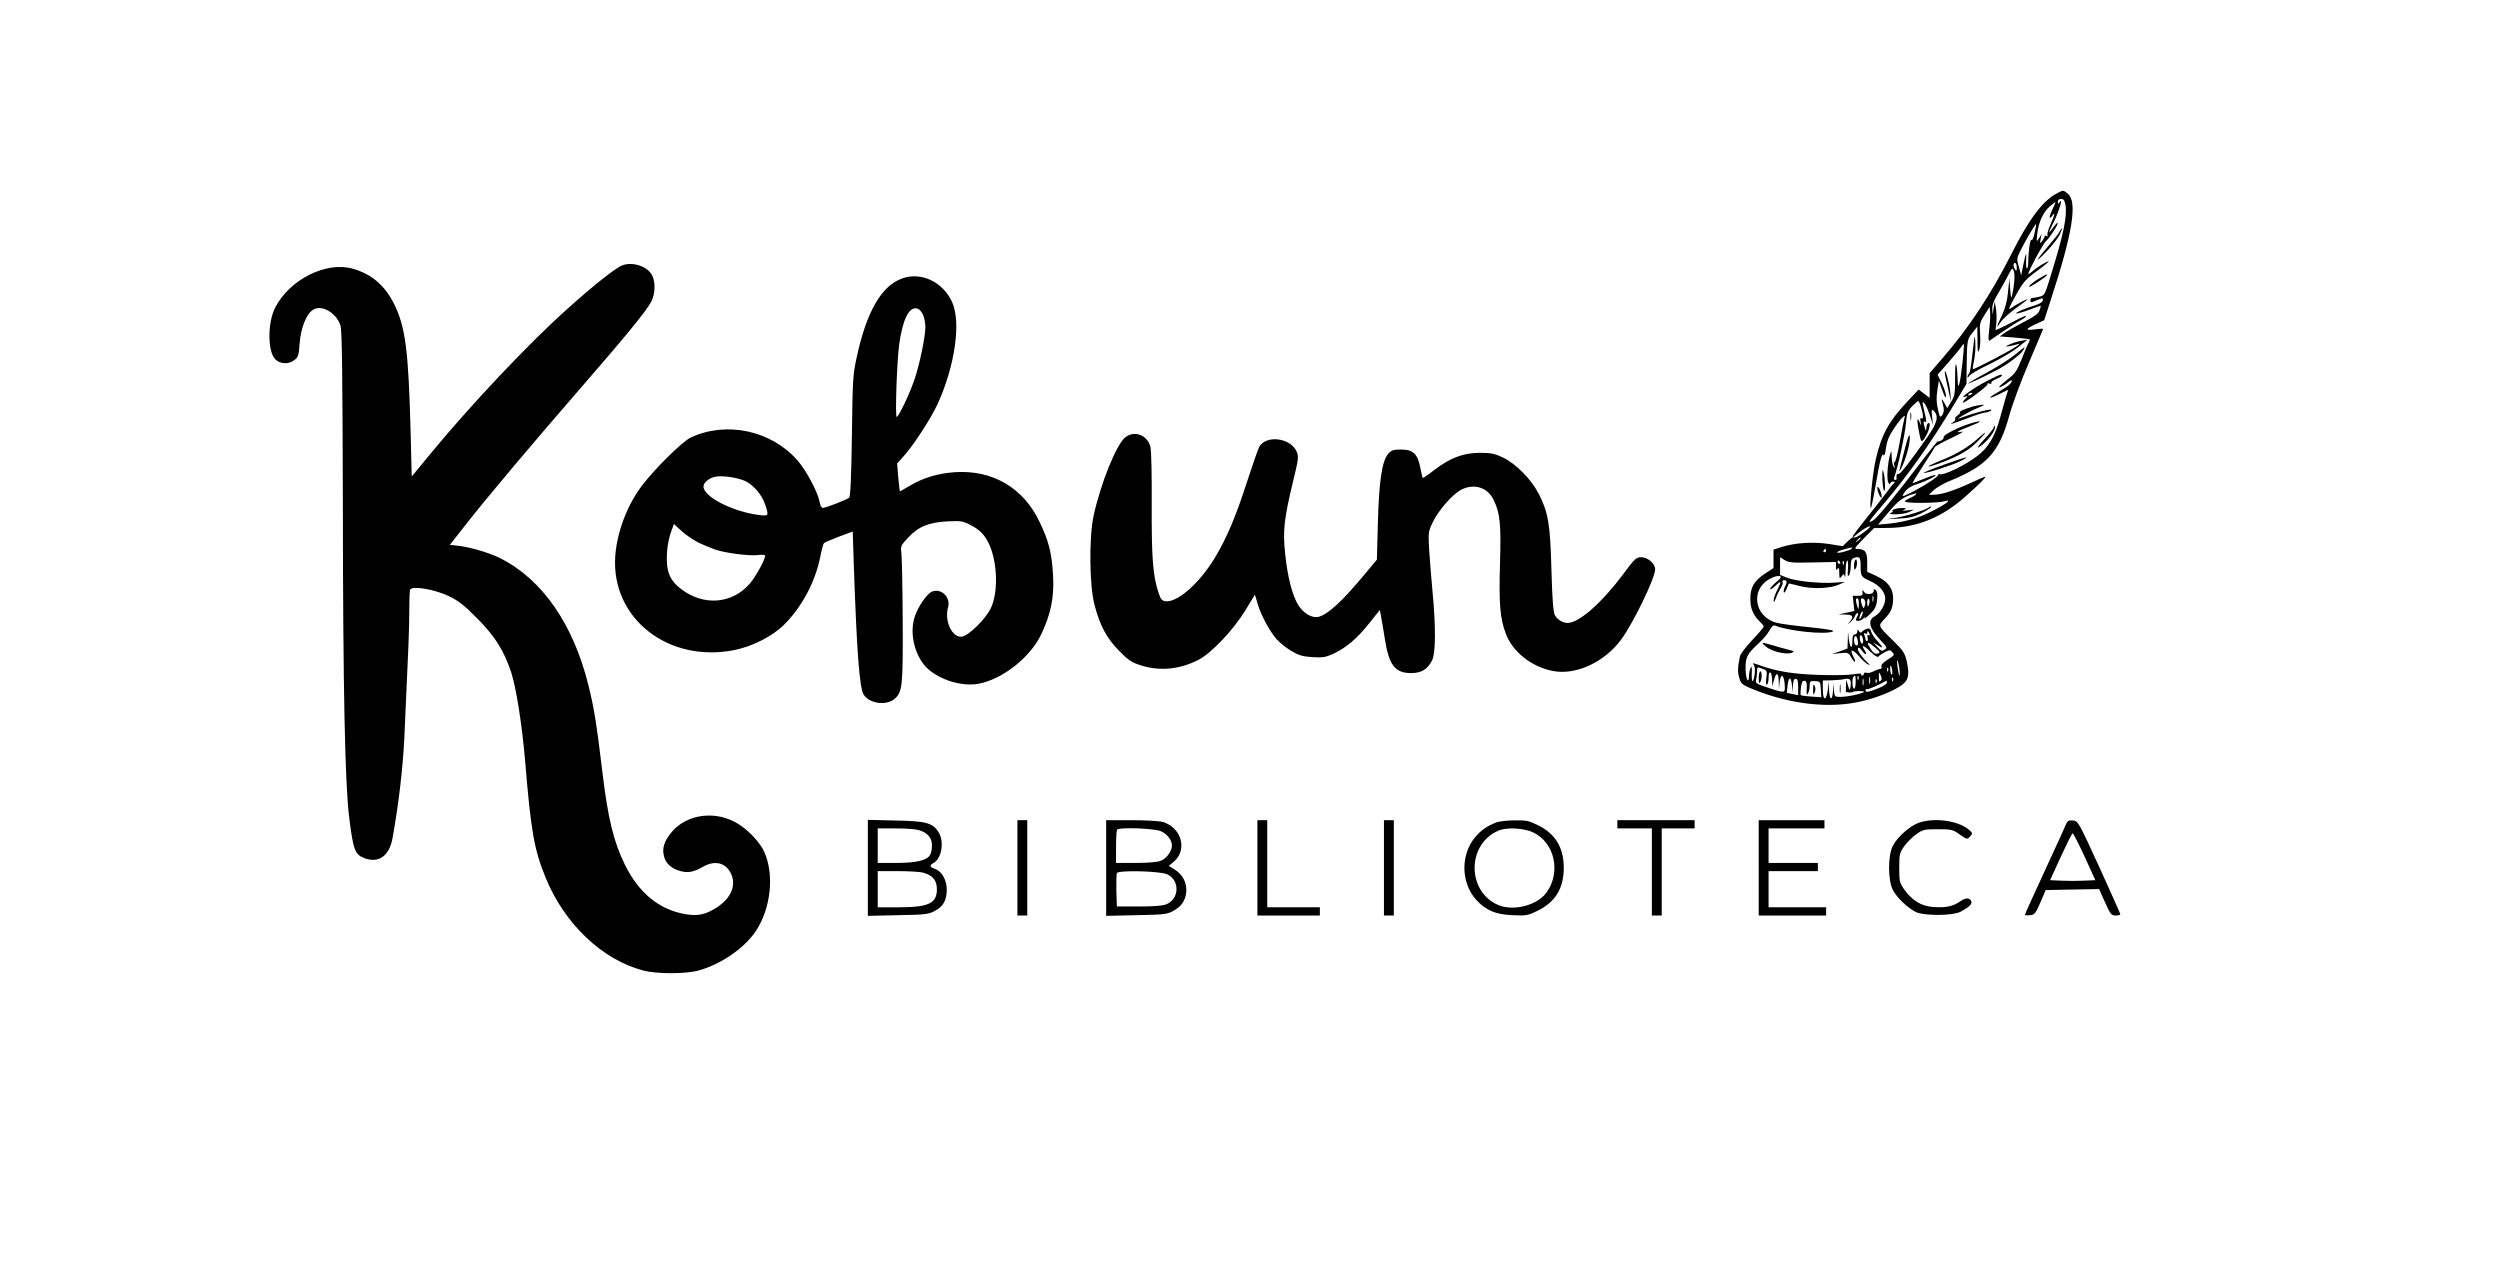 <?xml version="1.0" standalone="no"?>
<!DOCTYPE svg PUBLIC "-//W3C//DTD SVG 20010904//EN"
 "http://www.w3.org/TR/2001/REC-SVG-20010904/DTD/svg10.dtd">
<svg version="1.0" xmlns="http://www.w3.org/2000/svg"
 width="1521pt" height="775pt" viewBox="0 0 1521 775"
 preserveAspectRatio="xMidYMid meet">

<g transform="translate(0,775) scale(0.1,-0.1)"
fill="#000000" stroke="none">
<path d="M12515 6574 c-86 -44 -171 -157 -280 -374 -122 -241 -258 -447 -419
-632 l-76 -88 0 -75 0 -76 -34 26 -33 25 -65 -69 c-116 -123 -161 -204 -196
-357 -19 -82 -41 -305 -29 -294 3 3 15 61 27 130 27 159 39 207 50 191 4 -8
10 9 14 42 5 40 18 73 45 114 40 62 81 104 68 71 -3 -10 -16 -74 -28 -143 -12
-69 -26 -125 -31 -125 -5 0 -6 -10 -3 -22 5 -18 4 -20 -4 -8 -6 8 -11 35 -12
60 -1 40 -2 42 -9 17 -16 -53 -23 -154 -11 -173 6 -11 11 -13 11 -6 0 6 8 12
18 12 9 0 13 -3 7 -8 -6 -4 -30 -34 -54 -67 -25 -33 -80 -104 -123 -157 -79
-98 -97 -128 -55 -92 32 29 78 56 84 51 3 -3 -14 -19 -38 -36 -39 -28 -48 -33
-65 -30 -3 1 -19 -11 -34 -26 l-29 -28 -81 13 c-95 15 -208 8 -287 -17 l-53
-17 0 -56 0 -56 -52 -34 c-67 -45 -89 -83 -89 -155 0 -57 19 -102 61 -140 11
-10 20 -22 20 -27 0 -5 -31 -42 -70 -83 -38 -40 -71 -84 -74 -97 -14 -69 -15
-94 -5 -130 9 -33 17 -42 57 -60 219 -95 458 -129 653 -92 98 18 217 63 274
102 47 32 54 64 35 151 -11 47 -21 63 -79 120 -100 98 -97 91 -52 139 29 31
41 53 46 86 13 84 -20 137 -108 176 l-47 21 0 59 c0 64 -13 80 -62 80 -19 0
-13 9 41 64 l63 63 86 1 c174 2 323 62 465 187 84 74 135 125 125 125 -3 0
-45 -18 -92 -40 -100 -46 -177 -70 -220 -70 l-31 0 30 28 c17 16 62 42 100 57
224 92 298 173 359 395 19 70 72 213 120 324 47 110 86 202 86 204 0 3 -23 2
-51 -2 -61 -8 -58 2 9 33 l49 23 41 127 c133 407 162 594 102 643 -27 22 -27
22 -65 2z m51 -69 c12 -68 -10 -177 -92 -441 -33 -107 -35 -112 -66 -119 -18
-5 -38 -8 -44 -8 -6 0 -11 -6 -11 -13 0 -17 0 -17 43 1 33 13 35 13 32 -3 -2
-10 -20 -22 -48 -30 -63 -19 -124 -46 -113 -49 6 -2 41 8 78 22 37 14 69 25
71 25 1 0 -1 -12 -7 -27 -7 -22 -31 -39 -102 -75 -50 -27 -103 -56 -116 -67
l-24 -18 92 -7 c50 -4 91 -9 91 -12 0 -2 -4 -12 -9 -22 -6 -9 -24 -54 -42 -99
-28 -69 -39 -87 -81 -118 -26 -21 -51 -42 -54 -47 -8 -13 35 9 59 30 23 20 22
0 -1 -21 -10 -9 -43 -30 -73 -47 -65 -36 -49 -40 20 -5 l49 24 -15 -47 c-7
-26 -23 -81 -34 -122 -32 -117 -73 -186 -144 -238 -73 -55 -201 -116 -223
-107 -9 3 -13 3 -9 -1 8 -8 -62 -56 -147 -101 -76 -40 -82 -40 -55 -3 15 20
40 35 73 45 55 17 129 54 108 55 -7 0 -39 -11 -72 -25 -33 -14 -62 -25 -64
-25 -3 0 26 48 64 106 38 59 71 111 72 115 2 4 46 29 98 53 52 25 83 43 68 40
-50 -11 -30 4 43 31 82 32 87 42 8 19 -71 -21 -171 -72 -164 -84 3 -5 -4 -14
-15 -20 -11 -6 -20 -8 -20 -4 0 3 -37 -43 -83 -102 -174 -229 -289 -370 -314
-382 -34 -18 -29 -10 76 113 145 172 274 354 417 590 l78 130 1 95 c2 171 3
175 35 215 l30 38 1 -84 c0 -67 2 -79 10 -59 6 14 9 57 6 95 -4 65 -2 74 27
119 l31 49 3 -34 c2 -19 -1 -66 -6 -106 -6 -52 -5 -70 3 -65 6 4 44 30 85 58
41 28 90 59 108 68 19 10 31 20 28 23 -3 3 -33 -10 -68 -29 -35 -18 -75 -39
-90 -45 l-27 -12 5 47 c2 26 1 65 -3 87 l-7 40 -7 -40 -6 -40 -2 35 c-1 24 10
53 35 94 19 32 47 82 61 110 25 48 26 50 35 27 8 -24 4 -82 -10 -146 -6 -24
-8 -18 -12 35 l-5 65 -8 -80 c-5 -56 -17 -99 -37 -143 -36 -75 -38 -87 -7 -41
12 19 56 58 96 87 40 28 70 52 67 52 -9 0 -76 -36 -103 -56 -17 -12 -9 7 30
77 46 83 59 98 131 151 44 32 75 58 70 58 -13 0 -75 -38 -101 -63 -13 -11 -23
-17 -23 -14 0 17 90 184 106 198 20 16 74 98 74 112 0 5 -10 -3 -22 -19 -39
-53 -40 -50 -5 21 34 67 61 159 38 125 -9 -13 -11 -13 -11 3 0 10 8 17 20 17
14 0 21 -9 26 -35z m-77 -25 c-23 -46 -25 -72 -4 -44 21 28 18 12 -10 -52 -14
-31 -22 -61 -18 -67 3 -6 1 -7 -5 -3 -7 4 -12 3 -12 -1 0 -5 -7 -18 -15 -29
-14 -18 -15 -17 -10 11 l6 30 -16 -25 c-15 -24 -16 -23 -10 30 8 69 37 132 77
165 16 14 31 25 33 25 2 0 -5 -18 -16 -40z m-111 -149 c-6 -28 -15 -47 -18
-41 -8 12 -20 -71 -20 -132 0 -20 -3 -39 -7 -41 -5 -3 -7 18 -6 46 3 61 -1 54
-18 -28 l-12 -60 -14 50 c-13 44 -13 53 2 85 25 54 98 180 102 176 2 -1 -2
-26 -9 -55z m-108 -208 c0 -22 -2 -25 -10 -13 -13 20 -13 40 0 40 6 0 10 -12
10 -27z m-330 -577 c-16 -142 -28 -182 -30 -101 -4 113 -16 120 -15 10 0 -99
-2 -114 -24 -149 l-24 -39 -19 34 c-10 19 -16 25 -14 14 3 -11 8 -31 11 -45 3
-15 0 -33 -8 -45 -14 -18 -16 -15 -27 37 -9 39 -10 73 -3 114 l9 59 21 -60
c15 -42 22 -52 22 -34 1 14 -11 48 -25 77 l-26 52 67 76 c36 41 71 84 78 94 6
11 13 18 15 16 2 -2 -2 -52 -8 -110z m-252 -275 c15 -48 15 -74 2 -66 -7 4 -9
-3 -5 -22 5 -27 5 -27 -5 -4 -16 37 -19 22 -8 -39 16 -88 17 -89 44 -45 24 40
33 92 14 80 -5 -3 -10 -16 -10 -27 0 -27 -5 -21 -14 15 -4 19 -3 26 4 22 13
-8 13 -2 -4 69 -12 51 -12 56 1 44 8 -8 23 -41 34 -74 l19 -59 -5 50 c-5 44
-3 48 10 35 32 -32 22 -72 -40 -161 -108 -154 -167 -229 -176 -223 -8 5 -13
-9 -10 -28 0 -5 -4 -8 -10 -8 -6 0 -8 7 -5 15 23 60 67 266 73 340 4 50 10 65
36 93 17 17 34 32 37 32 4 0 12 -17 18 -39z m-32 -530 c-3 -4 -19 -14 -36 -21
-16 -7 -30 -16 -30 -21 0 -12 197 -11 239 1 87 25 -83 -74 -179 -104 -41 -13
-108 -27 -149 -31 l-75 -7 66 78 c61 73 93 95 166 113 2 1 1 -3 -2 -8z m-336
-265 c0 -2 -8 -10 -17 -17 -16 -13 -17 -12 -4 4 13 16 21 21 21 13z m-55 -65
c-6 -6 -30 -14 -54 -20 -50 -11 -43 3 9 17 47 14 56 14 45 3z m-155 -11 c0 -5
-5 -10 -11 -10 -5 0 -7 5 -4 10 3 6 8 10 11 10 2 0 4 -4 4 -10z m-83 -72 l143
3 0 -28 c0 -22 2 -25 10 -13 7 11 10 5 10 -25 1 -36 2 -38 14 -22 14 18 14 18
19 0 3 -10 5 8 6 40 0 31 5 57 10 57 4 0 6 -24 4 -52 -3 -39 -2 -49 6 -38 6 8
11 34 11 56 0 29 5 44 16 48 37 14 44 7 44 -46 0 -64 3 -68 58 -93 55 -24 92
-67 92 -107 0 -38 -31 -90 -65 -108 -45 -24 -32 -75 39 -148 34 -35 38 -44 26
-52 -21 -14 -24 -13 -51 17 l-24 26 25 -16 c40 -27 41 -20 4 21 -19 20 -37 47
-40 60 -5 18 -11 21 -28 16 -11 -4 -24 -12 -28 -18 -6 -8 -11 -6 -18 4 -8 13
-10 12 -10 -2 0 -10 -7 -18 -15 -18 -11 0 -15 -11 -15 -42 0 -55 -17 -38 -23
22 -3 43 -4 43 -5 -11 l-2 -55 -47 -17 -48 -16 50 5 c48 5 51 4 68 -26 23 -38
33 -34 13 5 -24 46 -7 49 31 6 19 -23 44 -46 56 -52 18 -9 17 -6 -6 15 -37 36
-61 75 -52 84 4 4 14 -3 22 -15 9 -13 19 -23 24 -23 5 0 2 11 -7 25 -24 36 -6
31 38 -12 23 -22 42 -34 46 -28 4 6 21 17 39 27 29 15 33 15 47 -1 14 -15 11
-19 -29 -44 -29 -18 -42 -33 -38 -43 3 -8 -1 -14 -8 -14 -8 0 -27 -7 -42 -15
-15 -8 -34 -12 -42 -8 -8 3 -15 0 -15 -6 0 -6 -5 -11 -11 -11 -5 0 -8 4 -5 8
3 5 -20 5 -52 -1 -31 -5 -127 -6 -212 -3 -152 5 -250 21 -359 60 -36 13 -41
14 -32 2 8 -10 10 -30 6 -61 -9 -58 -20 -50 -17 13 1 35 -1 42 -8 27 -5 -11
-9 -33 -9 -48 -2 -58 -21 -14 -21 47 0 70 10 88 85 157 23 21 50 54 61 74 13
24 23 33 34 29 79 -33 299 -56 349 -37 17 7 -18 14 -140 27 -90 9 -180 21
-200 27 -138 36 -162 206 -38 269 22 12 48 19 57 15 12 -4 8 -12 -21 -36 -20
-17 -37 -35 -37 -42 0 -6 13 1 28 16 40 38 43 34 16 -20 -13 -25 -24 -56 -23
-67 0 -14 5 -9 14 16 7 20 21 48 30 62 9 14 14 30 10 36 -3 5 1 10 9 10 19 0
20 -13 5 -41 -6 -11 -8 -25 -6 -32 3 -7 10 3 17 21 7 17 13 32 15 32 2 0 32
-7 67 -16 74 -19 185 -15 238 10 l35 16 -65 -5 c-88 -6 -235 9 -287 30 l-43
17 0 54 0 54 27 -17 c24 -16 47 -18 170 -15z m168 2 c3 -5 1 -10 -4 -10 -6 0
-11 5 -11 10 0 6 2 10 4 10 3 0 8 -4 11 -10z m22 -12 c-3 -8 -6 -5 -6 6 -1 11
2 17 5 13 3 -3 4 -12 1 -19z m157 -424 c4 -10 2 -13 -6 -8 -7 5 -9 0 -6 -14 4
-12 2 -22 -3 -22 -5 0 -9 4 -9 9 0 5 -3 17 -7 27 -4 12 -3 15 5 10 7 -4 12 -2
12 3 0 16 7 13 14 -5z m-41 -57 c-4 -6 -10 -1 -15 12 -4 13 -5 28 -1 34 4 6
10 1 15 -12 4 -13 5 -28 1 -34z m-31 18 c6 -27 0 -38 -13 -29 -12 7 -12 54 0
54 5 0 11 -11 13 -25z m107 -45 c30 -26 32 -30 16 -36 -18 -7 -33 6 -56 49
-14 25 1 20 40 -13z m149 -155 c0 -25 -2 -24 -9 10 -10 51 -10 92 1 50 4 -16
8 -43 8 -60z m-46 16 c2 -17 1 -28 -4 -25 -8 5 -12 54 -4 54 2 0 6 -13 8 -29z
m-786 9 c25 -10 26 -13 20 -56 -3 -29 -2 -43 4 -39 6 3 10 22 10 41 0 49 20
42 21 -8 l2 -43 10 38 c14 51 27 47 29 -10 l1 -48 4 43 c6 58 27 50 31 -11 4
-56 4 -56 -101 -21 -71 23 -78 28 -73 48 3 11 6 33 6 49 0 31 -1 31 36 17z
m761 -12 c-3 -8 -6 -5 -6 6 -1 11 2 17 5 13 3 -3 4 -12 1 -19z m-45 -60 c-9
-9 -12 -4 -11 23 0 32 1 33 11 11 8 -17 8 -26 0 -34z m-152 -8 c0 -22 -4 -40
-10 -40 -11 0 -14 63 -3 73 11 12 13 8 13 -33z m17 18 c-3 -8 -6 -5 -6 6 -1
11 2 17 5 13 3 -3 4 -12 1 -19z m70 -25 c-3 -10 -5 -2 -5 17 0 19 2 27 5 18 2
-10 2 -26 0 -35z m-474 -18 l4 -40 1 43 c2 30 6 42 17 42 11 0 15 -12 15 -50
l0 -49 -32 6 c-18 3 -34 7 -36 8 -1 1 1 23 4 49 8 54 21 50 27 -9z m355 -7
c-4 -20 -6 -18 -15 12 l-11 35 -1 -32 c-1 -18 -1 -36 -1 -40 0 -6 35 -9 43 -3
9 7 67 8 67 1 0 -10 -99 -31 -146 -31 -31 0 -33 2 -37 43 l-4 42 -1 -47 c-3
-65 -22 -61 -24 5 l-1 52 -6 -49 c-9 -72 -31 -73 -31 -2 l0 56 53 1 c28 1 66
4 82 8 32 7 40 -6 33 -51z m79 15 c-3 -10 -5 -2 -5 17 0 19 2 27 5 18 2 -10 2
-26 0 -35z m180 25 c-3 -8 -6 -5 -6 6 -1 11 2 17 5 13 3 -3 4 -12 1 -19z
m-100 -10 c-3 -8 -6 -5 -6 6 -1 11 2 17 5 13 3 -3 4 -12 1 -19z m-425 -38 c-2
-33 0 -41 7 -30 6 8 11 29 11 46 0 29 2 32 33 30 31 -1 32 -3 35 -50 l3 -48
-60 4 c-33 2 -63 6 -65 9 -3 2 -2 24 1 47 4 32 10 42 22 40 12 -2 15 -14 13
-48z m488 36 c0 -7 -25 -23 -56 -35 -63 -24 -74 -25 -74 -10 0 5 3 8 8 6 5 -4
67 23 120 52 1 0 2 -5 2 -13z"/>
<path d="M12530 6340 c-6 -12 -37 -51 -69 -88 -79 -92 -85 -110 -12 -34 33 34
70 80 81 102 20 40 20 58 0 20z"/>
<path d="M12398 6051 c-56 -36 -77 -64 -22 -31 52 32 89 60 77 60 -5 0 -30
-13 -55 -29z"/>
<path d="M12003 5620 c-14 -124 -17 -137 -26 -146 -4 -4 -7 -12 -7 -18 0 -6 5
-3 11 7 6 10 61 42 122 71 62 30 139 75 172 101 l60 48 -35 -6 c-19 -3 -51
-12 -70 -21 -35 -16 -35 -16 -5 -12 17 3 39 8 50 12 16 5 14 2 -5 -12 -30 -23
-263 -145 -267 -140 -2 2 1 26 7 53 6 28 10 77 8 109 -3 55 -4 52 -15 -46z"/>
<path d="M12258 5591 c-32 -26 -106 -73 -165 -105 -60 -32 -112 -63 -118 -68
-9 -9 91 37 180 84 58 30 143 95 155 118 14 26 15 26 -52 -29z"/>
<path d="M12083 5429 c-75 -38 -171 -108 -128 -93 20 7 20 7 1 -14 -11 -12
-17 -22 -13 -22 15 0 152 103 149 112 -2 6 4 8 13 4 9 -3 13 -2 10 4 -3 5 10
16 30 24 34 14 45 26 26 26 -5 0 -45 -18 -88 -41z m-83 -73 c0 -2 -7 -7 -16
-10 -8 -3 -12 -2 -9 4 6 10 25 14 25 6z"/>
<path d="M12030 5283 c-38 -6 -112 -34 -106 -41 3 -3 -3 -12 -14 -19 -11 -8
-18 -18 -15 -23 3 -5 -3 -13 -12 -19 -32 -19 -6 -11 86 24 49 19 98 35 108 35
10 0 25 5 33 10 35 22 -81 -5 -185 -44 -44 -17 50 38 103 60 55 23 55 26 2 17z"/>
<path d="M12130 5151 c0 -7 -26 -40 -57 -73 -32 -34 -48 -56 -36 -50 49 26
115 113 98 130 -3 3 -5 0 -5 -7z"/>
<path d="M12030 5079 c-57 -51 -135 -97 -228 -133 -39 -16 -71 -31 -69 -33 8
-7 151 48 200 77 53 30 83 55 126 103 35 38 23 33 -29 -14z"/>
<path d="M11827 4923 c-70 -25 -126 -48 -124 -50 7 -7 179 48 225 72 67 34 45
30 -101 -22z"/>
<path d="M11832 5485 c-1 -5 8 -48 19 -95 l19 -85 -5 62 c-4 50 -33 154 -33
118z"/>
<path d="M11623 5215 c0 -22 2 -30 4 -17 2 12 2 30 0 40 -3 9 -5 -1 -4 -23z"/>
<path d="M11589 5019 c-15 -57 -29 -115 -33 -129 -3 -14 5 -2 18 25 27 58 50
149 45 184 -3 13 -15 -20 -30 -80z"/>
<path d="M11730 4660 c-26 -17 -134 -50 -195 -60 l-60 -9 78 4 c61 3 91 10
134 31 30 15 56 32 59 36 7 10 2 10 -16 -2z"/>
<path d="M11520 4650 c-8 -5 -10 -10 -5 -11 6 0 1 -4 -10 -9 -15 -6 -7 -9 30
-9 28 0 64 6 80 14 l30 14 -40 -4 c-30 -4 -35 -3 -20 4 17 8 15 10 -15 10 -19
0 -42 -4 -50 -9z"/>
<path d="M11288 4344 c-5 -4 -8 -21 -8 -38 1 -26 2 -28 11 -13 11 19 8 63 -3
51z"/>
<path d="M11400 4157 c0 -23 -43 -30 -58 -9 -13 16 -13 16 -10 -3 2 -16 -3
-20 -29 -20 l-31 0 5 -46 5 -46 -48 -11 -49 -10 43 -1 c46 -1 52 -12 25 -45
-18 -21 -18 -21 4 -2 12 10 25 27 28 37 4 11 11 19 16 19 6 0 6 -7 -1 -19 -13
-26 -13 -28 8 -28 9 0 23 7 30 16 11 13 12 13 6 1 -3 -8 10 2 31 22 31 29 40
46 45 86 4 34 2 52 -7 61 -10 9 -13 9 -13 -2z m-3 -64 c-3 -10 -5 -4 -5 12 0
17 2 24 5 18 2 -7 2 -21 0 -30z m-88 -20 c-1 -34 -2 -35 -9 -13 -11 36 -11 50
0 50 6 0 10 -17 9 -37z m37 22 c4 -8 3 -23 -1 -32 -7 -17 -8 -16 -15 2 -5 11
-9 26 -9 33 -1 17 18 15 25 -3z m27 -15 c-7 -28 -13 -25 -13 6 0 14 4 23 9 20
5 -3 7 -15 4 -26z m-45 -75 c-6 -14 -13 -24 -14 -22 -6 6 9 47 17 47 5 0 3
-11 -3 -25z"/>
<path d="M10745 3815 c35 -29 121 -49 155 -37 21 8 18 10 -26 21 -27 7 -70 19
-96 27 -63 19 -68 17 -33 -11z"/>
<path d="M10708 3664 c-5 -4 -8 -23 -8 -43 1 -30 2 -33 11 -18 11 19 8 73 -3
61z"/>
<path d="M11193 3560 c0 -25 2 -35 4 -22 2 12 2 32 0 45 -2 12 -4 2 -4 -23z"/>
<path d="M11031 3555 c0 -35 1 -37 10 -17 6 15 5 30 -1 40 -7 13 -9 8 -9 -23z"/>
<path d="M3787 6136 c-41 -15 -175 -121 -336 -266 -239 -214 -580 -576 -825
-872 l-121 -147 -7 277 c-13 489 -31 630 -98 768 -57 116 -136 185 -253 219
-162 47 -386 -66 -473 -237 -47 -92 -46 -267 1 -314 30 -30 82 -32 117 -4 22
17 26 29 31 99 6 92 40 180 81 206 52 35 145 -19 168 -98 9 -32 12 -301 14
-1082 1 -1136 13 -1695 38 -1905 25 -201 35 -229 93 -251 88 -33 153 14 172
126 38 213 62 423 71 605 26 564 30 664 30 772 0 64 2 123 5 130 10 26 147 3
234 -38 62 -30 94 -55 176 -138 107 -108 161 -194 205 -326 31 -96 66 -319 85
-540 35 -426 55 -540 124 -708 114 -282 345 -502 596 -567 80 -21 251 -21 330
-1 139 37 283 136 354 242 91 138 113 341 51 481 -24 54 -92 128 -155 168
-135 87 -316 65 -410 -49 -45 -55 -58 -98 -45 -147 12 -44 47 -75 101 -89 45
-12 79 -6 135 26 71 41 136 27 169 -36 37 -72 6 -151 -81 -209 -69 -45 -116
-56 -193 -43 -160 27 -285 129 -370 303 -68 139 -102 280 -135 554 -36 300
-52 400 -86 536 -92 371 -280 643 -535 772 -65 33 -184 68 -253 76 l-55 6 98
125 c131 167 399 485 695 826 281 323 403 473 432 528 25 49 27 120 5 162 -28
53 -116 83 -180 60z"/>
<path d="M5489 6056 c-126 -45 -216 -200 -276 -476 -24 -108 -26 -138 -30
-482 -4 -258 -9 -370 -17 -376 -16 -13 -142 -62 -159 -62 -9 0 -17 14 -21 38
-11 59 -82 192 -135 252 -160 181 -430 239 -647 139 -53 -25 -222 -192 -301
-297 -89 -119 -150 -282 -160 -427 -25 -377 322 -650 725 -570 109 22 230 83
301 153 106 104 190 259 220 408 9 46 20 86 24 90 4 4 45 21 91 39 l84 31 6
-190 c19 -551 35 -763 61 -803 37 -56 142 -68 191 -22 44 41 48 79 46 474 -1
204 -5 389 -8 412 -6 39 -3 45 40 91 64 69 127 94 241 100 84 4 94 2 145 -25
38 -20 65 -43 87 -76 69 -103 84 -318 30 -430 -32 -64 -131 -162 -173 -170
-60 -11 -110 94 -86 178 18 61 -44 120 -99 95 -32 -15 -86 -94 -105 -156 -33
-104 5 -246 83 -315 79 -69 209 -107 306 -89 146 27 315 160 382 301 58 123
79 224 72 354 -7 136 -26 214 -83 331 -99 208 -288 317 -517 301 -101 -7 -194
-35 -271 -82 -32 -19 -60 -35 -61 -35 -1 0 -6 38 -10 85 l-7 85 42 47 c63 71
164 228 204 314 106 233 144 497 89 620 -55 123 -188 187 -304 145z m127 -222
c8 -18 14 -51 14 -73 0 -58 -34 -224 -65 -316 -28 -84 -93 -222 -109 -232 -11
-7 0 325 14 437 21 155 60 236 110 223 13 -3 28 -20 36 -39z m-1079 -1012 c51
-27 98 -82 118 -141 23 -69 22 -71 -32 -65 -162 19 -343 111 -343 174 0 22 30
49 65 58 42 12 145 -3 192 -26z m-286 -374 c30 -14 76 -33 104 -43 62 -20 207
-39 257 -32 21 3 40 2 42 -2 8 -13 -54 -128 -94 -174 -108 -122 -279 -135
-416 -31 -64 49 -87 97 -87 183 0 70 10 126 34 188 l9 25 48 -44 c27 -24 73
-55 103 -70z"/>
<path d="M6847 5090 c-55 -43 -151 -282 -194 -480 -28 -132 -25 -425 6 -540
34 -129 74 -203 150 -280 58 -59 75 -70 135 -89 115 -36 238 -23 350 36 78 41
211 182 281 297 l60 98 16 -54 c20 -69 72 -166 114 -215 18 -21 58 -53 89 -72
47 -28 70 -35 130 -39 63 -4 81 -1 127 20 78 36 148 95 220 187 l64 80 7 -37
c4 -20 14 -82 23 -137 25 -162 62 -210 160 -210 62 0 100 22 127 76 23 43 24
200 4 414 -8 83 -17 200 -21 260 -6 107 -5 112 23 170 35 72 120 169 173 196
79 40 161 13 197 -64 39 -81 45 -147 38 -387 -7 -243 0 -332 35 -424 41 -111
155 -202 285 -228 140 -28 315 52 418 192 73 99 206 374 206 426 0 35 -45 74
-85 74 -30 0 -40 -9 -113 -108 -129 -172 -265 -291 -334 -292 -30 0 -65 21
-79 49 -9 18 -15 99 -20 271 -7 278 -19 352 -77 465 -46 89 -137 182 -217 221
-51 24 -72 29 -140 29 -101 0 -179 -29 -277 -103 -38 -30 -71 -52 -72 -50 -2
2 -8 30 -15 63 -16 84 -44 110 -117 110 -48 0 -59 -4 -79 -27 -37 -43 -56
-172 -62 -423 l-6 -220 -71 -85 c-141 -170 -226 -248 -285 -263 -38 -9 -90 21
-121 70 -37 58 -67 173 -81 314 -15 139 -7 210 47 436 33 134 36 155 24 183
-36 87 -189 107 -230 29 -6 -11 -38 -104 -72 -207 -70 -218 -124 -344 -197
-466 -94 -155 -227 -272 -299 -264 -23 3 -30 11 -44 53 -34 103 -42 211 -41
535 1 178 -2 331 -8 352 -18 71 -97 101 -152 58z"/>
<path d="M11452 4850 c0 -30 4 -66 8 -80 11 -34 11 63 0 105 -6 25 -8 20 -8
-25z"/>
<path d="M11424 4765 c4 -16 12 -34 18 -40 7 -7 8 -1 4 20 -4 17 -12 35 -18
40 -7 7 -8 1 -4 -20z"/>
<path d="M5280 2470 l0 -292 183 4 c166 3 186 5 224 26 52 27 73 65 73 129 0
59 -29 111 -70 126 -35 13 -37 22 -10 37 49 26 66 129 31 186 -35 57 -76 69
-263 72 l-168 4 0 -292z m309 230 c53 -15 81 -47 81 -92 0 -22 -4 -47 -10 -57
-18 -35 -82 -51 -205 -51 l-115 0 0 105 0 105 108 0 c59 0 122 -4 141 -10z
m30 -260 c56 -16 81 -46 81 -100 0 -87 -50 -110 -237 -110 l-123 0 0 110 0
110 123 0 c67 0 137 -4 156 -10z"/>
<path d="M6190 2470 l0 -290 30 0 30 0 0 290 0 290 -30 0 -30 0 0 -290z"/>
<path d="M6730 2469 l0 -291 183 4 c161 3 187 5 221 24 52 27 77 62 83 115 5
56 -19 106 -69 138 l-37 23 30 25 c86 73 47 210 -69 243 -20 5 -106 10 -189
10 l-153 0 0 -291z m330 225 c40 -16 70 -54 70 -89 0 -32 -32 -77 -65 -91 -23
-9 -73 -14 -155 -14 l-120 0 0 98 c0 54 3 102 7 105 14 15 222 7 263 -9z m43
-264 c76 -37 72 -148 -5 -181 -23 -10 -75 -14 -168 -14 l-135 0 -3 94 c-1 52
0 101 3 109 7 19 266 13 308 -8z"/>
<path d="M7650 2470 l0 -290 190 0 190 0 0 25 0 25 -160 0 -160 0 0 265 0 265
-30 0 -30 0 0 -290z"/>
<path d="M8420 2470 l0 -290 30 0 30 0 0 290 0 290 -30 0 -30 0 0 -290z"/>
<path d="M9105 2747 c-59 -23 -93 -47 -128 -88 -91 -106 -90 -276 2 -381 59
-66 119 -92 224 -96 83 -4 93 -2 152 27 108 53 159 137 159 261 0 123 -51 207
-156 259 -54 27 -71 31 -142 30 -45 0 -94 -6 -111 -12z m222 -61 c131 -61 172
-242 82 -366 -56 -78 -200 -115 -292 -77 -193 81 -194 369 -2 453 51 22 153
17 212 -10z"/>
<path d="M9840 2735 l0 -25 105 0 105 0 0 -265 0 -265 30 0 30 0 0 265 0 265
100 0 100 0 0 25 0 25 -235 0 -235 0 0 -25z"/>
<path d="M10700 2470 l0 -290 205 0 205 0 0 25 0 25 -175 0 -175 0 0 110 0
110 150 0 150 0 0 25 0 25 -150 0 -150 0 0 105 0 105 170 0 170 0 0 25 0 25
-200 0 -200 0 0 -290z"/>
<path d="M11673 2744 c-53 -19 -128 -85 -156 -138 -32 -59 -32 -212 0 -272 24
-45 84 -103 135 -131 48 -26 228 -26 278 1 49 26 69 46 64 61 -10 25 -34 25
-70 0 -44 -30 -87 -39 -164 -33 -71 5 -128 40 -175 107 -28 40 -30 49 -30 131
0 82 2 91 30 131 17 24 50 57 74 74 40 28 49 30 131 30 83 0 91 -2 133 -32 45
-31 46 -31 63 -12 17 19 17 21 -11 44 -66 53 -209 72 -302 39z"/>
<path d="M12566 2728 c-7 -18 -28 -64 -46 -103 -154 -334 -200 -435 -200 -440
0 -4 14 -5 31 -3 28 3 33 10 63 78 l32 75 163 3 162 3 36 -81 c33 -73 39 -80
65 -80 15 0 28 3 28 8 0 4 -58 133 -128 287 -126 275 -129 280 -160 283 -27 3
-33 -1 -46 -30z m117 -190 l65 -143 -69 -3 c-38 -2 -100 -2 -138 0 l-68 3 65
143 c36 78 68 142 72 142 4 0 37 -64 73 -142z"/>
</g>
</svg>
